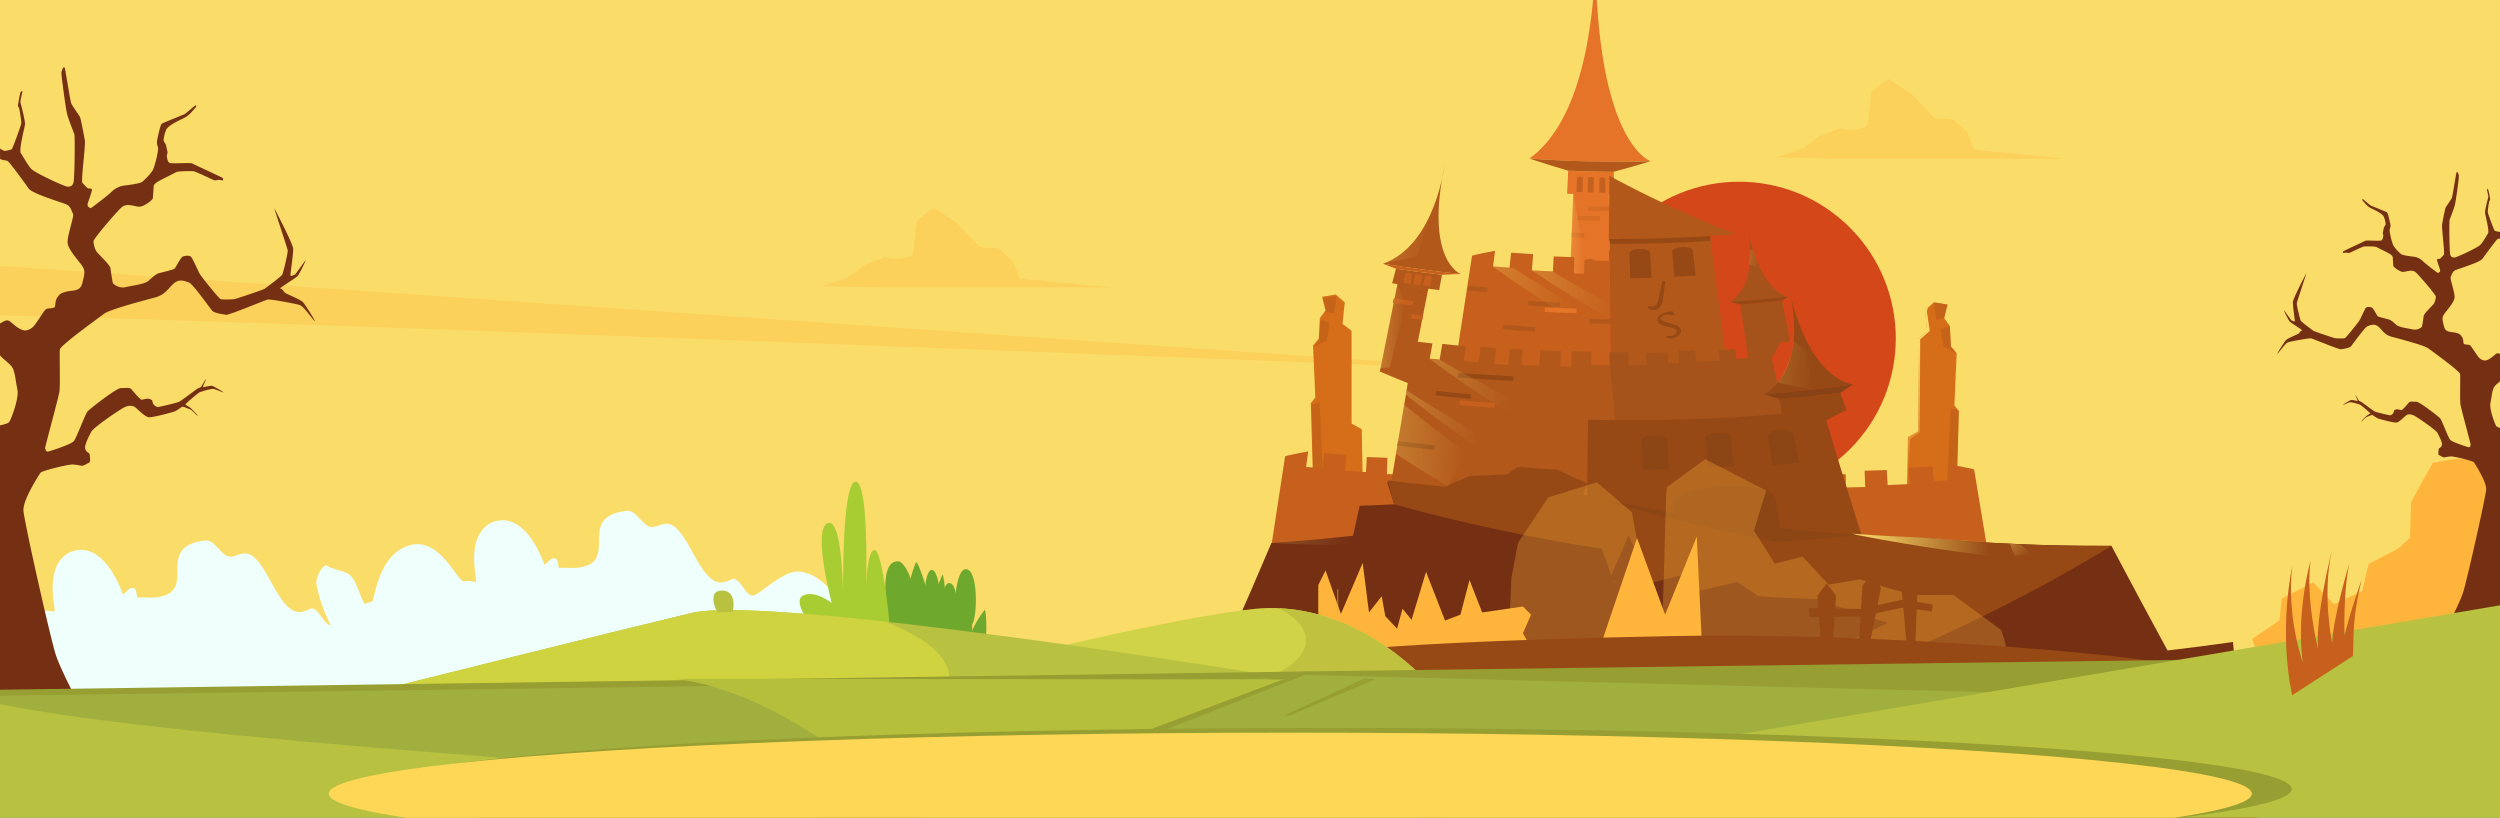 <svg id="background" xmlns="http://www.w3.org/2000/svg" xmlns:xlink="http://www.w3.org/1999/xlink" viewBox="0 0 1920 628"><rect x="0" y="0" width="1920" height="628" fill="#808080" stroke="none"/><defs><style>.cls-1{fill:none;}.cls-2{clip-path:url(#clip-path);}.cls-3{fill:#fadc69;}.cls-4{fill:#d44719;}.cls-5{fill:#d56d19;}.cls-10,.cls-11,.cls-12,.cls-6{fill:#b2581b;}.cls-6{opacity:0.43;}.cls-7{fill:url(#Degradado_sin_nombre_8);}.cls-34,.cls-8{fill:#ffb43b;}.cls-8{opacity:0.3;}.cls-9{fill:#e57428;}.cls-11{opacity:0.28;}.cls-12{opacity:0.65;}.cls-13,.cls-18,.cls-21,.cls-22,.cls-23,.cls-24,.cls-27,.cls-28{opacity:0.25;}.cls-13{fill:url(#Degradado_sin_nombre_8-2);}.cls-14{fill:#c6601c;}.cls-15,.cls-36{fill:#753014;}.cls-16{fill:#a5521b;}.cls-17,.cls-47{fill:#964915;}.cls-18{fill:#6b462d;}.cls-19{fill:#874315;}.cls-20{fill:#8c4515;}.cls-21{fill:url(#Degradado_sin_nombre_8-3);}.cls-22{fill:url(#Degradado_sin_nombre_8-4);}.cls-23{fill:url(#Degradado_sin_nombre_8-5);}.cls-24{fill:url(#Degradado_sin_nombre_8-6);}.cls-25,.cls-26,.cls-29,.cls-32{opacity:0.15;}.cls-25{fill:url(#Degradado_sin_nombre_8-7);}.cls-26{fill:url(#Degradado_sin_nombre_8-8);}.cls-27{fill:url(#Degradado_sin_nombre_8-9);}.cls-28{fill:url(#Degradado_sin_nombre_8-10);}.cls-29{fill:url(#Degradado_sin_nombre_8-11);}.cls-30{fill:url(#Degradado_sin_nombre_8-12);}.cls-31{fill:url(#Degradado_sin_nombre_8-13);}.cls-32{fill:url(#Degradado_sin_nombre_8-14);}.cls-33{fill:#5d1815;}.cls-35{fill:#eefffc;}.cls-36,.cls-47{fill-rule:evenodd;}.cls-37{fill:#b8c140;}.cls-38{fill:#6ea92e;}.cls-39{fill:#a8cd33;}.cls-40{fill:#d0d348;}.cls-41{fill:#c1c140;}.cls-42{fill:#d0d340;}.cls-43{fill:#979e32;}.cls-44{fill:#a1af3f;}.cls-45{fill:#b6bf3c;}.cls-46{fill:#ffd757;}</style><clipPath id="clip-path"><rect class="cls-1" width="1920" height="628"/></clipPath><linearGradient id="Degradado_sin_nombre_8" x1="1449.58" y1="284.37" x2="1499.21" y2="338.86" gradientUnits="userSpaceOnUse"><stop offset="0.03" stop-color="#fadc69"/><stop offset="1" stop-color="#fadc69" stop-opacity="0"/></linearGradient><linearGradient id="Degradado_sin_nombre_8-2" x1="1226.39" y1="187.23" x2="1238.25" y2="187.23" gradientTransform="translate(-16.68 -23.66) rotate(1.52)" xlink:href="#Degradado_sin_nombre_8"/><linearGradient id="Degradado_sin_nombre_8-3" x1="1198.86" y1="217.83" x2="1261.63" y2="217.83" gradientTransform="translate(-16.68 -23.66) rotate(1.52)" xlink:href="#Degradado_sin_nombre_8"/><linearGradient id="Degradado_sin_nombre_8-4" x1="1168.64" y1="216.41" x2="1229.65" y2="216.41" gradientTransform="translate(-16.68 -23.66) rotate(1.52)" xlink:href="#Degradado_sin_nombre_8"/><linearGradient id="Degradado_sin_nombre_8-5" x1="1121.61" y1="289.6" x2="1184.81" y2="289.6" gradientTransform="translate(-16.68 -23.66) rotate(1.52)" xlink:href="#Degradado_sin_nombre_8"/><linearGradient id="Degradado_sin_nombre_8-6" x1="1083.73" y1="245.35" x2="1102.21" y2="245.35" gradientTransform="translate(-16.68 -23.66) rotate(1.52)" xlink:href="#Degradado_sin_nombre_8"/><linearGradient id="Degradado_sin_nombre_8-7" x1="1084.4" y1="170.7" x2="1123.82" y2="170.7" gradientTransform="translate(-16.68 -23.66) rotate(1.52)" xlink:href="#Degradado_sin_nombre_8"/><linearGradient id="Degradado_sin_nombre_8-8" x1="1365.57" y1="185.96" x2="1373.31" y2="185.96" gradientTransform="translate(-16.68 -23.66) rotate(1.52)" xlink:href="#Degradado_sin_nombre_8"/><linearGradient id="Degradado_sin_nombre_8-9" x1="1104.51" y1="315.38" x2="1159.93" y2="315.38" gradientTransform="translate(-16.68 -23.66) rotate(1.52)" xlink:href="#Degradado_sin_nombre_8"/><linearGradient id="Degradado_sin_nombre_8-10" x1="1098.28" y1="336.24" x2="1151.7" y2="336.24" gradientTransform="translate(-16.68 -23.66) rotate(1.52)" xlink:href="#Degradado_sin_nombre_8"/><linearGradient id="Degradado_sin_nombre_8-11" x1="1390.17" y1="267.03" x2="1416.77" y2="267.03" gradientTransform="translate(-16.68 -23.66) rotate(1.52)" xlink:href="#Degradado_sin_nombre_8"/><linearGradient id="Degradado_sin_nombre_8-12" x1="1450.26" y1="402.47" x2="1556.41" y2="402.47" gradientTransform="translate(-16.68 -23.66) rotate(1.52)" xlink:href="#Degradado_sin_nombre_8"/><linearGradient id="Degradado_sin_nombre_8-13" x1="1546.86" y1="370.86" x2="1583.65" y2="409.96" gradientTransform="translate(-16.68 -23.66) rotate(1.52)" xlink:href="#Degradado_sin_nombre_8"/><linearGradient id="Degradado_sin_nombre_8-14" x1="1027.63" y1="401.76" x2="1048.72" y2="424.91" gradientTransform="translate(-16.68 -23.66) rotate(1.52)" xlink:href="#Degradado_sin_nombre_8"/></defs><g class="cls-2"><rect class="cls-3" x="-38.77" y="118.89" width="1975.46" height="452.22"/><polygon class="cls-3" points="1963.22 -74.54 -38.77 -100.27 -16.5 238.35 1952.09 322.32 1963.22 -74.54"/><circle class="cls-4" cx="1335.62" cy="259.91" r="120.35" transform="translate(207.41 1020.55) rotate(-45)"/><polygon class="cls-5" points="1495.75 233.89 1485.32 232.16 1478.36 238.24 1480.1 254.77 1473.14 259.99 1473.14 331.31 1465.31 335.65 1464.44 383.49 1457.48 386.97 1454.01 448.72 1475.75 504.38 1511.41 501.77 1532.28 454.81 1501.84 406.97 1504.45 315.65 1500.97 311.3 1502.71 271.29 1498.36 266.07 1497.49 250.42 1493.14 244.33 1495.75 233.89"/><polygon class="cls-6" points="1495.53 233.9 1485.19 232.16 1487.01 245.4 1493.02 244.33 1495.53 233.9"/><polygon class="cls-6" points="1497.37 250.42 1490.32 252.88 1492.57 265.95 1502.59 271.29 1498.29 266.36 1497.37 250.42"/><polygon class="cls-6" points="1504.33 315.65 1498.17 313.57 1493.72 408.95 1515.16 428.24 1501.72 406.97 1504.33 315.65"/><polygon class="cls-7" points="1480.73 235.63 1478.23 238.24 1479.97 254.77 1473.02 259.99 1473.02 331.31 1465.19 335.65 1464.32 383.49 1467.1 337.07 1474.47 331.94 1474.69 260.65 1482.07 254.17 1479.83 239.2 1480.73 235.63"/><path class="cls-8" d="M-15.77,242.46c12.92-4.22,1182.57,42.25,1182.57,42.25l-1191-82.14Z"/><polygon class="cls-5" points="1015.39 227.93 1025.83 226.19 1032.79 232.28 1031.05 248.8 1038 254.02 1038 325.34 1045.83 329.69 1046.7 377.52 1053.66 381 1057.14 442.75 1035.39 498.42 999.74 495.81 978.86 448.84 1009.3 401 1006.69 309.68 1010.17 305.33 1008.43 265.32 1012.78 260.11 1013.65 244.45 1018 238.36 1015.39 227.93"/><polygon class="cls-6" points="1016.04 229.19 1026.37 227.44 1024.56 240.69 1018.55 239.62 1016.04 229.19"/><polygon class="cls-6" points="1014.2 245.71 1021.24 248.17 1019 261.23 1008.98 266.58 1013.28 261.64 1014.2 245.71"/><polygon class="cls-6" points="1007.24 310.94 1013.4 308.85 1017.85 404.24 996.4 423.52 1009.85 402.26 1007.24 310.94"/><path class="cls-9" d="M1204.39,130.92l-.86,17.88,4.75.17q-2.05,51.89-4.12,103.75,16.14.56,32.28.66-.42-51.78-.82-103.54l4.16,0q-.21-9.06-.41-18.1C1239.37,131.94,1205.23,131.6,1204.39,130.92Z"/><path class="cls-9" d="M1225.82-63.33c-1.52-.49,8.54,142.19-51.15,185a787.52,787.52,0,0,0,92.94,1.92C1267.42,123.94,1220.55,108.29,1225.82-63.33Z"/><path class="cls-10" d="M1174.67,121.81q14.63,4.88,29.71,9.3,17.4.73,34.83.84,14.4-3.85,28.39-8.13C1236.62,124.67,1205.58,124,1174.67,121.81Z"/><path class="cls-11" d="M1219.83,158.83l-.06,3q8.1.18,16.21.23l0-3.6S1220.3,158.66,1219.83,158.83Z"/><path class="cls-12" d="M1224.7,213.56q-4.1-.06-8.21-.17l.3-12.92c0-.94,1.8-1.66,4-1.61h.16c2.17,0,3.92.83,3.91,1.77Q1224.77,207.1,1224.7,213.56Z"/><path class="cls-11" d="M1228.75,169.47q-8.64-.12-17.27-.38c0-1.13.07-2.27.11-3.4q8.58.26,17.17.37C1228.76,167.2,1228.75,168.33,1228.75,169.47Z"/><path class="cls-11" d="M1216.78,182.4c-3.37-.09-6.75-.19-10.12-.3,0-1.14.09-2.27.13-3.41q5,.18,10.07.3C1216.84,180.12,1216.81,181.26,1216.78,182.4Z"/><path class="cls-12" d="M1215.42,147.63l-4.6-.13.39-10.83c0-.58,1-1,2.24-1h.09c1.22,0,2.19.54,2.17,1.12Q1215.57,142.21,1215.42,147.63Z"/><path class="cls-12" d="M1223.92,147.86l-4.59-.09c.07-3.61.14-7.23.22-10.84,0-.58,1-1,2.23-1h.08c1.22,0,2.21.51,2.2,1.09C1224,140.64,1224,144.25,1223.92,147.86Z"/><path class="cls-12" d="M1232.9,148.1l-4.6-.06c0-3.61,0-7.22,0-10.84,0-.58,1-1,2.21-1h.09c1.22,0,2.21.49,2.21,1.08Q1232.88,142.68,1232.9,148.1Z"/><path class="cls-13" d="M1208.28,149q3.69,21.08,8,42.11-1.86,25.9-4,51.81l-3.35.26q.21-6.26.41-12.5l-6-.27Q1205.94,189.69,1208.28,149Z"/><path class="cls-10" d="M1313.32,181.08q6.87,53,13.73,106-44.73,2.88-89.64,2.61-.81-53.34-1.52-106.68C1235.93,183.86,1315.22,181,1313.32,181.08Z"/><path class="cls-14" d="M1130.49,196.58,1117.38,282c39.75,4,79.73,6.09,119.7,6.34l-.75-88q-6.82,0-13.64-.17-.07,5.1-.13,10.19-6.93-.12-13.85-.33.19-6.26.41-12.5-7.93-.24-15.86-.59l-.66,11.56q-8.07-.36-16.12-.83.51-6.24,1-12.47-8.46-.49-16.93-1.12-.63,5.76-1.24,11.53-6.32-.47-12.63-1,.76-6,1.52-12S1129.46,196.05,1130.49,196.58Z"/><path class="cls-14" d="M986.94,350.62l-13.11,85.45c39.75,4,79.72,6.09,119.7,6.34l-.75-88q-6.83,0-13.64-.17c-.05,3.4-.09,6.79-.13,10.19q-6.93-.12-13.86-.33l.42-12.5q-7.93-.24-15.86-.6l-.66,11.57q-8.07-.36-16.13-.83l1-12.48q-8.48-.5-16.93-1.11-.63,5.76-1.25,11.53-6.32-.47-12.62-1,.76-6,1.52-12C1004.7,346.72,985.91,350.1,986.94,350.62Z"/><path class="cls-14" d="M1516.15,360.71q7.1,42.74,14.18,85.48c-42.52,3.9-85.29,5.94-128.07,6.11q.33-44,.64-88,7.3,0,14.6-.14c.06,3.4.11,6.79.16,10.19q7.41-.12,14.82-.31-.23-6.25-.46-12.5,8.48-.22,17-.56.36,5.78.73,11.56,8.63-.35,17.25-.8l-1.11-12.47q9.06-.48,18.12-1.09l1.35,11.53c4.5-.3,9-.63,13.5-1l-1.65-12S1517.24,360.19,1516.15,360.71Z"/><path class="cls-15" d="M913.56,558.32Q946.46,488,976.45,417q31.72-2.13,62.68-5.58l5.07-23q13.32-.42,26.54-1.1-2.76-8.49-5.34-17,50.13-7.71,97.52-18.89,1.33,16.72,2.88,33.47,38.07,3.48,76.47,4.95,10,5.43,20.29,10.71,37.55,3.19,75.62,4.48,30.71.82,61.67.36,8.14,11.43,16.62,22.77,27.71,1.47,55.79,1.92,2.31-8.61,4.46-17.21c47.09,4.4,95.47,6.57,144.84,6.28q21.27,40.26,43.09,80.39,25.08-2.87,50.24-6.5,5.43,52.76,6.95,106.08,14.29,35,28.35,70c-331.92,85.37-692.73,81.91-1023.7-8.56q42.32-53.44,81.36-108Q861.09,557,913.56,558.32Z"/><path class="cls-10" d="M1072.14,206.38q-1.48,5.58-3,11.17l4.09.64q-6.82,33.56-13.48,67.13,11.26,4.83,22.76,9.47l14.4-73.06q4.18.53,8.37,1l2.16-11.74Q1089.78,209,1072.14,206.38Z"/><path class="cls-10" d="M1109.79,125.57c-.4-.18-6.85,62.35-47.67,77q29.75,4.74,59.78,7.91C1121.83,210.55,1093.68,200.06,1109.79,125.57Z"/><path class="cls-16" d="M1341.35,170.89c-.23,0,12.05,44.23-12.51,61q22.25-1.6,44.38-4C1373.2,227.87,1350.54,225,1341.35,170.89Z"/><path class="cls-10" d="M1085.9,262.06q7.11.92,14.23,1.74-1.05,5.76-2.09,11.52,3.81.45,7.62.87,1-6,2.06-12.09,9,1,18,1.85-.81,5.64-1.64,11.29,5.73.54,11.45,1,.76-5.92,1.54-11.86c4,.35,8,.67,12,1q-.69,6.08-1.37,12.15c7.64.58,10.71.77,10.7.77q.61-6.21,1.22-12.43,4.89.33,9.79.62-.5,5.82-1,11.62,6.87.42,13.77.75L1183,269q7.9.39,15.82.68l-.51,11.64,8.42.28q.2-6,.38-11.93,7.55.23,15.07.36-.36,31.08-.73,62.15L1220.9,381a1436.32,1436.32,0,0,1-152.37-10.83C1068.42,370.15,1087,261.78,1085.9,262.06Z"/><path class="cls-16" d="M1360.44,275q3.58-5.94,7-11.88l7.41-1q-3.12-15.54-6.23-31.07-16.07,1.69-32.18,3l5.28,34.51c.32,2.11.65,4.23,1,6.35-3,.23-6.07.46-9.11.67l-1-7.46q-6.39.45-12.78.84c.33,2.67.66,5.35,1,8q-9.12.56-18.26,1l-.87-8.86q-6.39.28-12.79.52c.24,3,.49,6.09.73,9.14q-4.18.15-8.39.27l-.57-8.32q-8.28.24-16.59.37.21,4.44.41,8.88-6.87.1-13.74.14c-.09-3.15-.17-6.29-.26-9.44q-7.15,0-14.32,0,.44,59.79.88,119.6a1450.87,1450.87,0,0,0,146.29-6.38C1383.18,383.75,1361.54,275.28,1360.44,275Z"/><path class="cls-10" d="M1236,135a824.84,824.84,0,0,0,96.83,44.65c-32.31,2.71-64.8,4-97.29,3.81C1235.54,183.47,1236,135.56,1236,135Z"/><path class="cls-10" d="M1217.88,280.22q9.3.15,18.59.15,4.62,50.73,10.4,101.43-26.65,0-53.3-1C1194.26,380.88,1215.84,279.2,1217.88,280.22Z"/><path class="cls-17" d="M1219.61,322.45q-.48,34.41-1,68.81a1435.05,1435.05,0,0,0,180.9,21.92q-11.05-48.07-21.74-96.19s-39.74,3.81-79.46,4.9C1258.63,323.42,1219,322.22,1219.61,322.45Z"/><path class="cls-14" d="M1083.16,218l-5.46-.76,1.59-7c.13-.57,1.42-.86,2.88-.66l.1,0c1.46.2,2.54.83,2.41,1.4Z"/><path class="cls-14" d="M1090.78,219l-5.46-.73c.5-2.33,1-4.66,1.51-7,.12-.57,1.41-.87,2.87-.68l.1,0c1.46.19,2.55.81,2.43,1.39C1091.75,214.28,1091.26,216.61,1090.78,219Z"/><path class="cls-14" d="M1098.4,219.92c-1.82-.22-3.64-.46-5.46-.69.47-2.34,1-4.67,1.43-7,.11-.57,1.39-.88,2.85-.7l.11,0c1.46.18,2.55.79,2.44,1.37C1099.32,215.25,1098.86,217.58,1098.4,219.92Z"/><path class="cls-14" d="M1062.12,202.54q5,1.94,10,3.84,17.63,2.6,35.34,4.63,7.23-.24,14.42-.56Q1091.89,207.27,1062.12,202.54Z"/><path class="cls-18" d="M1091,224.5c-.57-.07-1-.39-1-.61s.55-.34,1.13-.26,1,.31,1,.53S1091.59,224.58,1091,224.5Z"/><path class="cls-18" d="M1092.59,223.1c-.29,0-.5-.19-.48-.31s.28-.17.56-.13.51.16.48.27S1092.87,223.14,1092.59,223.1Z"/><path class="cls-14" d="M1084.8,234.65q-7.58-1-15.12-2.11c.27-1.15.53-2.29.8-3.44q7.51,1.1,15,2.11C1085.29,232.35,1085,233.5,1084.8,234.65Z"/><path class="cls-10" d="M1142.09,224.37q-7.44-.65-14.87-1.38c.18-1.16.36-2.32.53-3.47q7.39.73,14.79,1.37Z"/><path class="cls-10" d="M1198,235.85q-12.18-.47-24.34-1.18c.1-1.17.19-2.33.29-3.49q12.11.7,24.22,1.18C1198.08,233.52,1198,234.69,1198,235.85Z"/><path class="cls-17" d="M1129.44,306.33q-13.44-1.18-26.84-2.65c.19-1.15.39-2.31.58-3.46q13.35,1.45,26.72,2.63C1129.75,304,1129.59,305.17,1129.44,306.33Z"/><path class="cls-17" d="M1162,292.56q-21.26-1.14-42.49-2.55c.24-1.16.47-2.32.7-3.47q21.13,1.4,42.3,2.53Z"/><path class="cls-17" d="M1101.32,345.49q-14.13-1.49-28.23-3.25c.22-1.15.45-2.3.68-3.46q14,1.77,28.11,3.24C1101.7,343.17,1101.51,344.33,1101.32,345.49Z"/><path class="cls-10" d="M1178.89,254.67q-12.5-.79-25-1.86c.15-1.16.29-2.32.44-3.48q12.42,1,24.87,1.85C1179.11,252.35,1179,253.51,1178.89,254.67Z"/><path class="cls-10" d="M1245.72,248.78q-12.39,0-24.79-.22c0-1.16,0-2.33,0-3.5q12.33.24,24.67.22C1245.67,246.45,1245.7,247.62,1245.72,248.78Z"/><path class="cls-9" d="M1210.71,240.47q-12.26-.33-24.5-.93l.23-3.49q12.18.58,24.37.92C1210.78,238.14,1210.75,239.31,1210.71,240.47Z"/><path class="cls-14" d="M1147.71,313.23q-13.56-1-27.08-2.28c.17-1.15.34-2.31.5-3.47q13.47,1.27,26.95,2.26C1148,310.91,1147.83,312.07,1147.71,313.23Z"/><path class="cls-14" d="M1092.24,245.77c-2.88-.36-5.77-.73-8.64-1.12l.72-3.44q4.29.57,8.6,1.11C1092.69,243.47,1092.47,244.62,1092.24,245.77Z"/><path class="cls-17" d="M1328.84,231.85l7.62,2.08q16.11-1.26,32.18-3c1.54-1.05,3.06-2.1,4.58-3.16Q1351.1,230.26,1328.84,231.85Z"/><path class="cls-17" d="M1373,217.55c-.44-.1,19.62,61.12-17.85,85.21q34.08-2.86,67.91-7.53C1423,295.36,1388.11,292.52,1373,217.55Z"/><path class="cls-17" d="M1366.53,306.35q12.56,70.53,25.1,141,25,1.47,50.4,2.11-20.57-63.24-39.53-126.73,7.88-3.87,15.59-7.85-2.43-6.6-4.83-13.2-9.06,1.17-18.15,2.22c-.18-.83-.35-1.65-.53-2.47C1394.61,301.55,1368.94,306.21,1366.53,306.35Z"/><path class="cls-19" d="M1355.11,302.76q5.69,1.82,11.42,3.59,23.42-1.89,46.73-4.62,4.92-3.23,9.76-6.5Q1389.21,299.9,1355.11,302.76Z"/><path class="cls-17" d="M1313.37,181.28q-38.83,2.47-77.85,2.19l1.37,3.81q38.4.21,76.72-2.24Z"/><path class="cls-17" d="M1268.36,213.42c-5.45.12-10.9.19-16.36.24q-.3-9.61-.61-19.21c-.05-1.76,3.38-3.22,7.65-3.28h.31c4.28-.06,7.83,1.3,7.93,3.07Z"/><path class="cls-17" d="M1302.17,211.72q-8.16.42-16.33.72-.78-9.58-1.58-19.18c-.14-1.76,3.21-3.32,7.48-3.51h.31c4.27-.19,7.88,1.06,8.07,2.83Q1301.14,202.14,1302.17,211.72Z"/><path class="cls-17" d="M1070.74,387.34a1416.38,1416.38,0,0,0,159.5,34.07q4.42,12.78,9.12,25.53a1537.94,1537.94,0,0,0,156.85,13.15q26.26,9.57,53.68,18.24c-95.81,46.32-204.54,83.88-323.63,109.51a1728.3,1728.3,0,0,0,211.91,44c-121.7,32.16-253.41,52.31-391.58,57.85a2008.19,2008.19,0,0,0,603.61,5.22,1452.6,1452.6,0,0,0,168.6-97c-150.93,13.27-298.11,7.23-436-14.68q-3.59-8.61-7.07-17.23c130.07-35.79,246.48-86.15,345.88-146.78-49.37.29-97.75-1.88-144.84-6.28A1415.44,1415.44,0,0,1,1217.34,380a1437.76,1437.76,0,0,1-151.59-11.13Q1068.15,378.1,1070.74,387.34Z"/><path class="cls-17" d="M1109.2,374.09q9.85-4.2,19.51-8.56,14.3-.46,28.5-1.22,4.21-2.85,8.37-5.73,15,1.23,30.13,2.14,11.54,5.36,23.36,10.53-1.77,5.46-3.6,10.91Q1162.12,380.09,1109.2,374.09Z"/><path class="cls-17" d="M1217.34,380a1437.07,1437.07,0,0,0,184.84-5.12q-17.6,17.61-36.8,34.76A1367.76,1367.76,0,0,1,1217.34,380Z"/><path class="cls-20" d="M1367.19,405.34q-41.18-2.85-81.41-7.95l-.33-10.2c-.39-6.86,16.54-12.81,37.76-14h0c21.22-1.13,39.3,2.93,40.44,9.76Z"/><path class="cls-20" d="M1426.54,410.9A1406,1406,0,0,1,1220.9,381,1331.25,1331.25,0,0,0,1365,416.15Q1395.84,414.17,1426.54,410.9Z"/><path class="cls-20" d="M1281.71,360.37q-10.15.25-20.31.36-.44-11.4-.86-22.82c-.06-1.8,4.2-3.3,9.52-3.4h.39c5.32-.1,9.72,1.25,9.84,3.05Q1281,349,1281.71,360.37Z"/><path class="cls-20" d="M1332,357.93q-10.12.61-20.27,1.09-1.12-11.38-2.26-22.77c-.17-1.8,4-3.46,9.3-3.74l.38,0c5.31-.29,9.79.9,10,2.69Q1330.57,346.56,1332,357.93Z"/><path class="cls-20" d="M1381.56,355.35q-10.11,1-20.23,1.81-1.82-11.34-3.64-22.69c-.28-1.79,3.79-3.59,9.09-4.06l.38,0c5.3-.47,9.86.55,10.19,2.34Q1379.45,344,1381.56,355.35Z"/><path class="cls-21" d="M1176.48,207.66q29.19,19.76,61.78,38-.55-5.87-1.09-11.72-23.1-12.28-44.57-25.41Q1184.53,208.13,1176.48,207.66Z"/><path class="cls-22" d="M1146.32,204.62q28.28,20.5,60,39.55-.29-5.86-.56-11.73-22.51-12.88-43.36-26.56Q1154.35,205.31,1146.32,204.62Z"/><path class="cls-23" d="M1097.41,275.37q29.35,21.67,62.11,41.95c0-3.91,0-7.83,0-11.74q-27.81-14.07-53.67-29.25Z"/><path class="cls-24" d="M1073.27,218.19q2.81,8,5.82,16-5.85,24.07-11.77,48.14l-8,.37Q1066.25,250.43,1073.27,218.19Z"/><path class="cls-25" d="M1062.12,202.54c8.36-2,16.85-3.89,26-5.41q7.58-23.61,14.82-47.29C1102.68,149.7,1098.16,188.08,1062.12,202.54Z"/><path class="cls-26" d="M1343.37,203c2.55.81,5.11,1.6,7.68,2.39Q1349,199,1347,192.61l-2.85-1Q1343.76,197.27,1343.37,203Z"/><path class="cls-27" d="M1079.57,303.05q25.8,20.54,54.38,40-.53-5.71-1-11.44-27.18-15.27-52.33-31.57Z"/><path class="cls-28" d="M1072.13,348.61q19.38,12.64,39.9,24.75,6.95-13.11,13.58-26.27-24.66-17.7-47.16-36.2Q1075.27,329.75,1072.13,348.61Z"/><path class="cls-29" d="M1376.81,262q5.26,3.48,10.63,6.9,2.34,15.11,4.6,30.23-13.35-2.42-26.48-5.11C1365.7,294,1378.44,272.16,1376.81,262Z"/><path class="cls-30" d="M1426.54,410.9q49.57,9.72,101.81,16.07-1-5.55-2-11.11-25-1.07-49.64-3-27.26-1-54.11-3"/><path class="cls-31" d="M1543.54,417.71q1.88,4.59,3.74,9.16,6.84-.4,13.68-.87-4.74-3.92-9.42-7.85Z"/><path class="cls-32" d="M976.45,417q31.72-2.13,62.68-5.58c-.34,2.49-.67,5-1,7.48Q1007.44,418.59,976.45,417Z"/><path class="cls-33" d="M891.45,580.63q45.1-6.09,88.41-14.43c35,51.87,76.47,102.85,124.21,152.24q43.37-21.93,83.4-45.67,47.64,17.37,98,32.38,82.44-6.24,163-19.26-3.16,20.67-6.84,41.33c-283.2,23.3-571.88-12.93-834-106.55C708,614.9,803.1,601.05,891.45,580.63Z"/><path class="cls-33" d="M1126,587.38q10.79-45.54,20.49-91.2,13.13,31.08,28.26,62,8.52-15.75,16.57-31.59,9.86,12.83,20.24,25.54,10.77-7,21.22-14.15,13.49,7.38,27.35,14.55Q1195.55,572.46,1126,587.38Z"/><path class="cls-15" d="M1236.11,444.7q7.55-16.68,14.52-33.43,8.7,18.14,18.08,36.18,12.33-3,24.51-6.2,5.21,6.38,10.56,12.72,15.21-3.37,30.21-7.06,9.39,6.31,19,12.52-42.91,1.43-85.74.52Q1251.45,452.48,1236.11,444.7Z"/><path class="cls-17" d="M1276.68,215.57l2.28.36c0,.35-.08.73-.13,1.15s-.11.94-.19,1.56-.25,2-.51,4c-.24,1.77-.45,3.25-.65,4.45-.25,1.57-.49,2.93-.71,4.08a20.08,20.08,0,0,1-.7,2.67,7.43,7.43,0,0,1-1,1.91,6.84,6.84,0,0,1-1.48,1.46,5,5,0,0,1-2.05.84,7.22,7.22,0,0,1-2.49.06,7.14,7.14,0,0,1-2.67-1c-.8-.49-1.14-1-1-1.51s.44-.53,1.1-.43a16.42,16.42,0,0,0,1.94.21,4.85,4.85,0,0,0,3.45-1.27,4.13,4.13,0,0,0,1.17-1.81,29.57,29.57,0,0,0,.77-3.12l.07-.39c.1-.51.23-1.15.4-1.92,0-.2.11-.49.19-.89s.16-.82.26-1.29.18-.87.26-1.25l.29-1.31c.35-1.73.69-3.31,1-4.73S1276.74,215.23,1276.68,215.57Z"/><path class="cls-17" d="M1284.5,239l1.53,3.24q-5.22-1-8.13,0a4.31,4.31,0,0,0-2,1.22,1.48,1.48,0,0,0-.21,1.68,3.7,3.7,0,0,0,2.15,1.71,44.84,44.84,0,0,0,5,1.56q1.74.47,3,.9c.86.29,1.59.56,2.19.82a4.6,4.6,0,0,1,2.47,2.13,3.85,3.85,0,0,1-.32,4.19,8.18,8.18,0,0,1-4,2.79,9,9,0,0,1-3.23.51,6.37,6.37,0,0,1-2.55-.45,1.07,1.07,0,0,1-.62-.52.23.23,0,0,1,0-.21.53.53,0,0,1,.42-.5,4.17,4.17,0,0,1,1.16,0c.67,0,1.23,0,1.68,0a6.67,6.67,0,0,0,1.79-.39,5.79,5.79,0,0,0,2.41-1.56,2,2,0,0,0,.35-2.38,3.12,3.12,0,0,0-2-1.52c-1.09-.35-2.66-.75-4.72-1.2a25.66,25.66,0,0,1-5-1.53,4.65,4.65,0,0,1-2.56-2.35,3.5,3.5,0,0,1,.55-4.22,11.1,11.1,0,0,1,4.46-2.72,19.86,19.86,0,0,1,3-.76C1282.52,239.17,1283.56,239.05,1284.5,239Z"/><path class="cls-34" d="M1729.77,490.68l20.88-14.2,1.67-16.7,24.22-12.53L1792.41,464l21.71-10,5-20.88,22.55-11.69,9.19-8.35.84-27.56,16.7-30.07,19.21-3.34,13.36,1.67,13.37,2.5,12.53,153.68-183.75,21.72Z"/><path class="cls-8" d="M1160.75,443.81l5.15-27L1189.07,382l37.32-11.58,27,23.16,9,51.48,5.15,29.6a121.23,121.23,0,0,0,23.17,2.58c9,1.28,11.58,6.43,11.58,6.43,3.86,21.88,12.87,33.46,12.87,33.46l19.3-10.29c11.59,5.14,16.74,11.58,16.74,11.58a171.14,171.14,0,0,1,3.86,16.73c3.86,5.15,12.87,15.44,12.87,15.44L1256,563.5l-99.1-30.89Z"/><path class="cls-8" d="M1280.19,374.08l29.41-21.39,46.79,24.06L1347,407.5l16,25.4,21.39-5.34,20,21.39,24.07-4,21.39,6.68,20,5.35,30.5.09,36.35,26.65c6.68,16,4,26.74,4,26.74-1.34,14.7-267.39,0-267.39,0C1277.51,510.45,1278.85,375.42,1280.19,374.08Z"/><polygon class="cls-34" points="1012.44 449.4 1018.01 438.07 1029.83 471.49 1046.52 432.4 1051.39 470.35 1061.12 457.89 1063.91 473.19 1072.95 482.81 1077.12 467.52 1084.08 476.02 1095.2 439.2 1109.81 476.58 1121.63 472.05 1128.58 445.43 1138.32 470.35 1169.62 465.82 1175.88 472.05 1169.62 486.21 1173.79 494.14 1184.22 494.14 1209.95 508.87 1225.95 505.47 1257.24 413.15 1278.8 472.05 1303.14 412.02 1309.4 544.55 1095.9 570.03 1012.44 545.12 1012.44 449.4"/><path class="cls-35" d="M611.19,439c-12.39,1.43-27.85,17.81-32.9,18.39-5.57.65-9.59-13.49-15.55-12.8-.31,0-4.46,2.29-7.9,2.69-18.45,2.13-27.07-46.9-44-45-3.23.38-6.25,2.11-9.2,2.45-8,.93-12.28-13.31-20.24-12.39-40.57,4.68-3.83,39.74-37.86,43.67-4.56.52-9.42-.27-13.71.23-1.87.22,0-8-4.75-7.43-2.88.33-5.65,4.63-7.07,4.8,0,0-11.69-36.55-34.41-33.93-10.79,1.25-22.16,11.15-18.91,38.05,1.68,14,2.41,7.43-8.28,8.66-5.59.65-18.93-36.19-43.64-27C283,430.42,289.14,480,280.33,464.13c-4.58-7.06-5.85-17.54-12.09-22.89-6.05-3.85-11.57-3.21-17.63-7.07-3.33.38-8.22,9.11-7.57,14.54,2.73,14.86,9.13,29.3,16.09,40.64-8.28,3-13.88,12-12.06,27.15,1.56,12.94,11.59,41.83,20.12,40.85a14.82,14.82,0,0,0,6.33-2.88l336-28.15c19.11-8.77,40.35-18,36.2-52.35C642.44,447,619.71,438,611.19,439Z"/><path class="cls-35" d="M287.44,461.71c-12.39,1.43-27.85,17.82-32.9,18.4-5.57.64-9.59-13.5-15.55-12.81-.31,0-4.46,2.3-7.89,2.69-18.46,2.13-27.08-46.9-44-44.95-3.24.37-6.25,2.11-9.2,2.45-8,.92-12.29-13.31-20.25-12.39-40.57,4.68-3.83,39.73-37.86,43.66-4.56.53-9.42-.26-13.71.23-1.87.22,0-8-4.74-7.43-2.89.33-5.65,4.64-7.07,4.8,0,0-11.7-36.54-34.42-33.92C49.1,423.68,37.73,433.59,41,460.49c1.69,14,2.41,7.42-8.28,8.66-5.58.64-18.93-36.2-43.63-27-29.8,11.06-23.67,60.59-32.49,44.77C-48,479.82-49.26,469.34-55.5,464c-6.06-3.86-11.58-3.22-17.64-7.08-3.32.39-8.22,9.12-7.57,14.54,2.73,14.86,9.13,29.3,16.1,40.64-8.28,3-13.89,12-12.06,27.16,1.56,12.94,11.58,41.83,20.12,40.84a14.76,14.76,0,0,0,6.32-2.87l336-28.15c19.11-8.78,40.35-18,36.21-52.36C318.7,469.79,296,460.73,287.44,461.71Z"/><path class="cls-36" d="M1875,489.84s13.6-25.18,16.65-34.82,17.4-73.34,17.72-79.18-8.69-19.76-9.42-20.8-15.21-4.64-17.75-4.49-4.44.69-5.27.68-3.15-1.41-3.9-1.83-.17-4.41,0-4.81,1.65-.73,2.3-2.61-2-6.86-3.27-9.38-14.93-11.67-17.47-13.12-5.22-1.77-7.06-.16-5,4.87-7,5.2-13.35-2.74-14.55-3.26a22,22,0,0,1-3.55-2.31c-.88-.63-2.89.68-4.35,1.08s-3.72,3.39-4.5,3.7,3.41-3.89,3.75-4.21,2.76-1.76,3-2-6.8-6.26-7.94-6.78a44.84,44.84,0,0,0-6.76-1.81c-1.27-.18-4.62,1.51-6,1.92s5-3.33,5.91-3.61,4.45.66,5,.73-1.34-3.45-1.51-4.29,2.39,3.82,2.73,4.15a6.79,6.79,0,0,0,1.73.83c.3.1,8.9,6.63,10.24,7.31s11.11,2.92,11.82,3,2.13-1.16,2.43-1.59a20.32,20.32,0,0,0,.72-2.2,7,7,0,0,1,2-.88,22.81,22.81,0,0,1,3.49.66c1,.22,5.27-5.31,6.09-6.05s3.18-.36,5.56-.36,17,11.33,18.3,12.88,6,14.46,7.54,16.29,12.89,5.46,14.13,5.75,1.52-1.34,1.66-1.86-7.4-27.88-7.87-31.19,0-20.83-.22-23.09-21-17.22-24.33-19.71-22.69-7.49-28.31-9-7.1-5.22-10.23-7.8-6-1-8.15-.35-11.89,14.61-13,15.71-6,1.81-7.49,2.08-21.38-8.05-22.86-8.39-15.52,2.3-17.71,3-6.27,6.92-8,8.63,5-8.77,6.22-10.2,8.9-4.46,9.68-5a11.91,11.91,0,0,0,1.79-2.08,3.67,3.67,0,0,1,1.2-.46c.36-.1-8.45-5.66-9.55-6.66s-4.43-8.11-4.63-8.84,5.26,7.33,5.82,7.77a5.42,5.42,0,0,0,2.53.83c.35-.1-1.65-12.25-1.41-15s9.69-20.92,10.28-22-7.11,21.7-7.29,23.07,2.47,12.22,3,13.27,8.46,6.9,9.54,7.7,15.72,5.57,16.68,5.79,6.66.38,7.69,0,9.94-11.67,11-13.27,4-8.44,5-9.81,3.33-.77,4.57-.47,4,6.17,4.73,6.76,7.58,2.14,8.81,2.54,3.3,2.07,5.32,4,9.07,2.73,12.76,3.59a8.06,8.06,0,0,0,6.85-1.92c.44-.33,1.3-7,1.53-8.64s6.61-7.65,7.62-9a12.74,12.74,0,0,0,1.71-5.64c0-1.35-12.21-15.66-15.38-18.61s-8.13.08-10.63-.5-6.49-3.61-6.65-4.51-.46-6.63-.46-6.63,0-1-1.83-2.28-9-4.62-10.39-5.43-8.41-.66-9.64-.61-10.46,4.65-11.36,4.93a4,4,0,0,1-2.23-.18,5.78,5.78,0,0,0-2.06.29c-.92.28-.87-1-.31-1.42s15.66-7.33,16.57-7.92,11.21.27,12.46-.3,1.46-3.27,1.56-3.71-.55-1.6-.4-2.28.71-3.38.9-4,1-1.64,1.24-2.15-.51-4.09-1.39-6.08-5.14-4.34-9-6.11-5.43-4.34-6.79-5.77-.48-1.6-.35-1.68,5.27,4.48,6,4.9,11.74,4.7,12.56,5.32,1.8,5.41,2.4,8.14a6.6,6.6,0,0,1-.27,4.8c-.5,1.49,1.78,10.71,2.86,12.62a31.4,31.4,0,0,0,5.86,6.48c1.48,1.14,9.12,1.93,10.22,2.07a12.54,12.54,0,0,1,6.64,3.45c2.56,2.5,10.82,8.62,11.3,8.91s1.71-1,1.71-1a3.33,3.33,0,0,0,.12-1.26c-.09-.52-2.45-6.95-2.38-7.8s1.37-.67,1.94-.72,2.43-2.11,3.31-3.14-1.84-20.57-1.31-23.53,2.11-11.34,2.6-12.52,4.42-6.31,4.92-7.79,2.88-16.52,3.39-18.87,1.66.58,1.92,1.87-2.22,19-3,22.35-3.69,10.36-4.11,11.74-.16,24.85.5,26.73,1.49,1.95,3,2.17,17.86-7.55,20-9.64,4.78-7.15,6-8.84-2.07-14-2.28-15.81,2.16-11,2.47-11.87-1.09-5.68-1-6.28.69.1,1,.38a57.86,57.86,0,0,1,1.41,7.08c.08.85-.28,1-.57,1.65a51.67,51.67,0,0,0-1.24,8.43c.11,1.13,4.75,13.79,5.31,14.23s2.64.74,3.66,1a6.84,6.84,0,0,0,2.76-1.33v5.63c-1.6.95-3.34.73-4.2,1.21-1,.57-9.42,12-11.5,15s-18.62,7.75-21,8.91-2.78,4-3.49,5.11,3.15,11.82,3,15.73-6.56,10.43-8.25,13.24-1,4.45.16,9.15,4.91,3.85,8.73,4.73,3.9,1.84,5,3.22,1,3.79,1.3,5,4,.68,4.93,1.46,3,4.08,4.66,6.5,2.81,4.35,6,5.1,7.63-3.83,9.4-5.08,4.2,1,5.19,1.38v17.53c-1.4,1.82-4.77,4.09-6.34,6.08-2,2.5-2.09,7.4-3.21,12.56s3.71,16.88,4.34,17.83,2.54,1.45,4.42,1.89l.79.19V506.8h-2Z"/><path class="cls-36" d="M66,551.1S47,516,42.73,502.51,18.45,400.18,18,392s12.13-27.59,13.15-29,21.21-6.48,24.76-6.27,6.2,1,7.36.95,4.39-2,5.43-2.55.24-6.16,0-6.71-2.3-1-3.21-3.64,2.74-9.58,4.55-13.1,20.84-16.28,24.39-18.31,7.28-2.46,9.85-.22,7,6.8,9.82,7.26,18.63-3.82,20.3-4.55a31.46,31.46,0,0,0,5-3.22c1.22-.89,4,.95,6.07,1.51s5.19,4.73,6.28,5.16-4.76-5.43-5.23-5.88-3.86-2.45-4.14-2.77,9.49-8.75,11.09-9.46a63.27,63.27,0,0,1,9.43-2.54c1.77-.24,6.45,2.11,8.4,2.69s-7-4.65-8.25-5-6.21.92-7,1,1.87-4.82,2.11-6-3.33,5.33-3.81,5.79a9.26,9.26,0,0,1-2.41,1.16c-.43.14-12.42,9.25-14.29,10.2s-15.51,4.08-16.49,4.14-3-1.63-3.4-2.22a28,28,0,0,1-1-3.08,9.9,9.9,0,0,0-2.85-1.23A34.9,34.9,0,0,0,109,307c-1.35.31-7.35-7.4-8.49-8.43s-4.44-.51-7.77-.51-23.68,15.82-25.54,18-8.41,20.18-10.52,22.74-18,7.62-19.72,8-2.11-1.87-2.31-2.6,10.33-38.9,11-43.52,0-29.06.3-32.22,29.38-24,34-27.5,31.67-10.46,39.51-12.63,9.9-7.28,14.27-10.88,8.43-1.44,11.38-.5,16.58,20.39,18.08,21.93,8.37,2.53,10.45,2.9,29.84-11.23,31.89-11.71,21.67,3.21,24.72,4.22,8.76,9.66,11.11,12-6.91-12.24-8.68-14.23-12.42-6.23-13.5-7a16.27,16.27,0,0,1-2.51-2.9,5.11,5.11,0,0,0-1.67-.64c-.49-.15,11.79-7.9,13.32-9.29s6.19-11.33,6.47-12.34-7.34,10.22-8.13,10.83a7.36,7.36,0,0,1-3.53,1.17c-.49-.15,2.31-17.09,2-21s-13.51-29.19-14.34-30.71,9.92,30.27,10.17,32.19-3.44,17.05-4.2,18.52-11.8,9.62-13.31,10.74-21.93,7.77-23.28,8.08-9.29.53-10.73,0S155.51,213.5,154,211.27s-5.56-11.78-7-13.68-4.64-1.07-6.39-.67-5.61,8.61-6.59,9.45-10.58,3-12.29,3.54-4.62,2.88-7.44,5.6-12.64,3.8-17.79,5-9-2.21-9.57-2.67-1.8-9.81-2.13-12.06-9.22-10.66-10.64-12.57-2.3-6-2.38-7.87,17-21.85,21.47-26,11.34.11,14.82-.7,9.06-5,9.28-6.28.65-9.27.65-9.27-.06-1.44,2.56-3.17,12.57-6.45,14.48-7.58,11.74-.93,13.46-.85,14.6,6.49,15.86,6.88a5.69,5.69,0,0,0,3.1-.24,7.38,7.38,0,0,1,2.88.4c1.29.39,1.22-1.44.44-2s-21.86-10.22-23.12-11-15.65.37-17.4-.42-2-4.56-2.17-5.17.76-2.24.56-3.19-1-4.71-1.25-5.55-1.46-2.29-1.74-3,.72-5.72,1.94-8.5,7.17-6,12.62-8.52,7.58-6.06,9.48-8,.68-2.24.49-2.35-7.36,6.25-8.43,6.84S125.44,94.17,124.3,95s-2.52,7.55-3.35,11.35-.33,4.63.38,6.71-2.49,14.93-4,17.6-6.12,7.44-8.18,9-12.73,2.7-14.27,2.89a17.44,17.44,0,0,0-9.26,4.82c-3.57,3.49-15.1,12-15.76,12.43s-2.39-1.42-2.39-1.42a4.81,4.81,0,0,1-.18-1.77c.14-.71,3.42-9.69,3.33-10.87s-1.91-.93-2.71-1-3.39-2.95-4.62-4.38,2.57-28.71,1.84-32.84-3-15.82-3.64-17.47-6.16-8.8-6.86-10.87-4-23-4.73-26.32-2.33.79-2.68,2.6S50.33,82,51.36,86.72s5.14,14.45,5.73,16.38.23,34.68-.7,37.3-2.07,2.72-4.16,3S27.3,132.89,24.34,130,17.67,120,16,117.64s2.9-19.59,3.19-22.06S16.16,80.2,15.74,79s1.52-7.92,1.42-8.75-1,.13-1.34.52-1.86,8.69-2,9.87.39,1.42.79,2.31,1.89,10.18,1.73,11.76S9.75,114,9,114.59s-3.69,1-5.11,1.36c-.53.12-2.08-.71-3.86-1.85V122c2.24,1.31,4.66,1,5.87,1.68,1.42.79,13.14,16.81,16,21s26,10.81,29.33,12.43,3.89,5.63,4.88,7.12-4.4,16.5-4.21,22,9.16,14.55,11.51,18.47,1.36,6.22-.21,12.77S56.36,222.71,51,224s-5.45,2.57-7,4.48-1.34,5.3-1.81,7-5.53.94-6.88,2-4.16,5.69-6.51,9.08-3.91,6.06-8.43,7.11-10.65-5.34-13.11-7.09S1.38,247.88,0,248.44v24.47c2,2.53,6.66,5.71,8.86,8.48,2.75,3.49,2.91,10.33,4.48,17.53S8.15,322.48,7.28,323.8s-3.55,2-6.17,2.64L0,326.7V574.76H2.76Z"/><rect class="cls-37" x="1027.2" y="452.68" width="0.52" height="19.52"/><path class="cls-38" d="M697.79,488.44c-6.92-5.28-1.82-39.07,5.73-56.65,1.25-2.92,18,43.79,9.7,54.42C709.46,491.05,704.13,493.28,697.79,488.44Z"/><path class="cls-38" d="M690,490.76c-3.44-2.62-.91-19.4,2.84-28.14.63-1.45,8.93,21.75,4.82,27C695.77,492.06,693.12,493.17,690,490.76Z"/><path class="cls-38" d="M678.15,494.76c-5.11-2.74-1.82-19.47,3.46-28.1.86-1.43,13.63,22.07,7.75,27.24C686.67,496.25,682.83,497.27,678.15,494.76Z"/><path class="cls-38" d="M667.27,497.39c-4.63-2.24-3.49-19.24.16-28.34.59-1.51,13.81,20.71,9.3,26.41C674.68,498.06,671.5,499.44,667.27,497.39Z"/><path class="cls-38" d="M726.07,491.83c-4.63-2.25-3.49-19.24.16-28.35.6-1.51,13.81,20.71,9.31,26.41C733.49,492.49,730.31,493.88,726.07,491.83Z"/><path class="cls-38" d="M733.48,491.91c-3.49-3.71,4-19,10.92-26.11,1.14-1.18,5.07,24-1.32,27.69C740.17,495.16,736.66,495.31,733.48,491.91Z"/><path class="cls-38" d="M743.1,500.7c-3.29-4.23,5.52-23.16,13.08-32.21,1.25-1.5,3.46,28.56-3.35,33.43C749.73,504.13,746.13,504.56,743.1,500.7Z"/><path class="cls-38" d="M713.64,489.28c-3.62-5.31,3.49-33.68,10.2-47.89,1.11-2.36,5.83,39.54-.48,47.72C720.48,492.83,717,494.14,713.64,489.28Z"/><path class="cls-38" d="M675.33,490.7c-10.71.59-3.86-41.53.48-42.46S687.79,490,675.33,490.7Z"/><rect class="cls-38" x="688.71" y="476.26" width="1.43" height="19.52"/><rect class="cls-38" x="675.79" y="478.9" width="1.43" height="19.52"/><polygon class="cls-38" points="741.34 478.18 740.42 478.12 739.84 488.85 740.75 488.92 741.34 478.18"/><polygon class="cls-38" points="729.38 480.58 728.46 480.51 727.87 491.25 728.79 491.32 729.38 480.58"/><polygon class="cls-38" points="716.43 478.98 715.51 478.91 714.93 489.65 715.84 489.71 716.43 478.98"/><path class="cls-38" d="M688.83,484.86c-6.68,1.33-17-56.48,1.55-53.64,3.65.56,10.11,11.33,10.88,22.62C701.69,460.34,696.88,483.26,688.83,484.86Z"/><path class="cls-38" d="M734.81,479.73c-3.37-1.25-2-48.15,8.78-42.12,8.35,4.68,6.61,41.12,2.32,42.48C741.07,481.63,738.81,481.2,734.81,479.73Z"/><path class="cls-38" d="M723.47,483.18c-2.64-1-1.44-40,7-35,6.54,3.86,5.07,34.13,1.71,35.28C728.37,484.74,726.59,484.39,723.47,483.18Z"/><path class="cls-38" d="M711.31,481.45c-2.29-1.1-3.15-43.33,4.24-43.75s8.74,41.88,4.65,43.75S714.3,482.89,711.31,481.45Z"/><path class="cls-39" d="M671.86,422.48c-5.39-.69-6.49,22.08-6.68,28,.28-10.8,1.73-82-8.31-80.52-9.42,1.38-9.5,68.48-9.36,86.32-.25-14.26-1.85-58.51-11.84-54.5-11.9,4.77,3.1,61.25,3.1,61.25s-13.45-10.34-22.24-5.57c-7,3.8,3,18.66,7.42,24.57-1.09-.64-2.75-.92-5.35.09-6.2,2.38-3.62,11.93-1,21.47l65.67-23.07S678.07,423.27,671.86,422.48Z"/><path class="cls-17" d="M970,508.54c45-11.78,177.89-17.36,314.37-20.05,156.53-3.07,340.16,13.79,371,19.82,105.92,20.72-39.62,38.45-39.62,38.45Z"/><path class="cls-40" d="M743.28,514.84c35.61-11.9,190.65-47.09,230-47.87,75.86-1.49,127,61.26,127,61.26Z"/><path class="cls-41" d="M1003.05,491.77c0,12.13-13.64,23.18-36,31.46l133.18,5s-47.12-57.72-117.92-61.09C995.45,474.28,1003.05,482.72,1003.05,491.77Z"/><path class="cls-41" d="M746.7,513.74c-1.23.38-2.38.75-3.42,1.1l5.58.21C748.12,514.61,747.39,514.18,746.7,513.74Z"/><path class="cls-37" d="M531.09,470.76c-62.31,14.87-222.56,55-222.56,55S451,561.5,671,551.09s321.78-29.76,321.78-29.76S593.41,455.89,531.09,470.76Z"/><path class="cls-42" d="M531.09,470.76c-62.31,14.87-222.56,55-222.56,55S451,561.5,671,551.09c12.9-.62,25.35-1.26,37.43-1.93,13.2-8.78,20.58-18.48,20.58-28.7,0-16.17-18.42-31.09-49.42-43.08C610.72,469.82,552,465.78,531.09,470.76Z"/><polygon class="cls-43" points="-24.17 530.04 533.64 652.23 1007.04 515.62 -24.17 530.04"/><polygon class="cls-44" points="-30.32 534.65 533.64 652.23 976.18 521.04 -30.32 534.65"/><path class="cls-37" d="M661,601.1c-150.7-10.35-625.46-39.23-691.3-69.16l4.69,122.39L1024,592.22C1011.54,591.6,673.68,602,661,601.1Z"/><path class="cls-45" d="M517.73,521.24l2.15.27C622.37,535,715.28,641.85,764,667.58l336-41.2L997.24,521.87Z"/><polygon class="cls-43" points="1674.46 506.8 1631.3 544.98 1128.78 626.38 827.67 581.16 1001.72 515.67 1674.46 506.8"/><polygon class="cls-44" points="1622.05 533.93 1507.98 718.84 865 572.19 1002.04 518.33 1622.05 533.93"/><polygon class="cls-37" points="1957.88 458.44 1951.73 671.74 1565.53 650.5 1225.06 582.69 1957.88 458.44"/><polygon class="cls-43" points="1048.06 521.04 986.52 549.33 990.66 549.33 1056.34 521.63 1048.06 521.04"/><path class="cls-37" d="M551.63,470.23c-3.23-2.5-5.42-12.37-2-15.2s16.75-3.52,13.14,14.88Z"/><ellipse class="cls-43" cx="1021.6" cy="605.96" rx="738.45" ry="46.89"/><ellipse class="cls-46" cx="990.95" cy="609.57" rx="738.45" ry="46.89"/><path class="cls-14" d="M1807.05,503.8c.79-15.61-.71-28.29,6.68-58.67,0,0-10.51,30.2-13.12,43.19,0,0-1.26-33,3.74-55.93,0,0-12.84,42.6-13.2,61.72,0,0-8.11-37.71-.13-71.78,0,0-13,50.32-10.69,76.32,0,0-9.66-37.34-5.84-68,0,0-11.25,39.62-6,78,0,0-12.7-35.36-8-73.92,0,0-10.93,47.94-.13,99.2Z"/><rect class="cls-1" x="388.8" y="112.92" width="1202.26" height="510.96"/><path class="cls-8" d="M1408.19,121.81h178.14L1516.62,115l-5.81-13.56-10.64-9.68-14.53-1h0l-17.42-18.4-17.43-11.62a51.7,51.7,0,0,0-13.55,10.65l-2.91,25.17a28,28,0,0,1-21.3,1.94l-15.49,5.81L1385,114.06l-20.33,6.78Z"/><path class="cls-8" d="M675,220.74H853.1L783.4,214l-5.81-13.56-10.65-9.68-14.52-1h0L735,171.36l-17.43-11.62A51.7,51.7,0,0,0,704,170.39l-2.9,25.17a28,28,0,0,1-21.3,1.94l-15.49,5.81L651.73,213l-20.33,6.78Z"/><path class="cls-47" d="M1472.69,452.94a24.53,24.53,0,0,0-1.48-2.1l-1.19,7.51-.23-9.41c-1.66-2.23-3.42-4.54-3.42-4.54s-5.87,8.43-5.87,8.66c0,.07.28,3.09.69,7.47l-19.28,4.25c1.47-7.4,2.6-13.07,2.61-13.17,0-.27-5.76-11-5.76-11s-8.34,8.69-8.37,9c0,.11-.54,8.36-1.15,18l-.31.07-19.51-.32c.39-5.64.68-9.67.68-9.75,0-.26-7.14-9.51-7.14-9.51s-7.13,9.25-7.13,9.51c0,.08.27,4,.66,9.54l-7.31-.12.52,6.71,7.25-.05c.93,13.18,2.1,29.66,2.1,29.66h7.82s1.17-16.55,2.11-29.74l19.88-.13h0c-.78,12.27-1.56,24.67-1.56,24.67l3.87.57,3.88.57s3-15.1,5.63-28.29l21-4.42,2.59,27.87,3.34,0,3.34,0s.6-14.58,1.08-26.44l11.83,1.56.39-5.27-12-2.07C1472.54,456.83,1472.69,453,1472.69,452.94Z"/></g></svg>